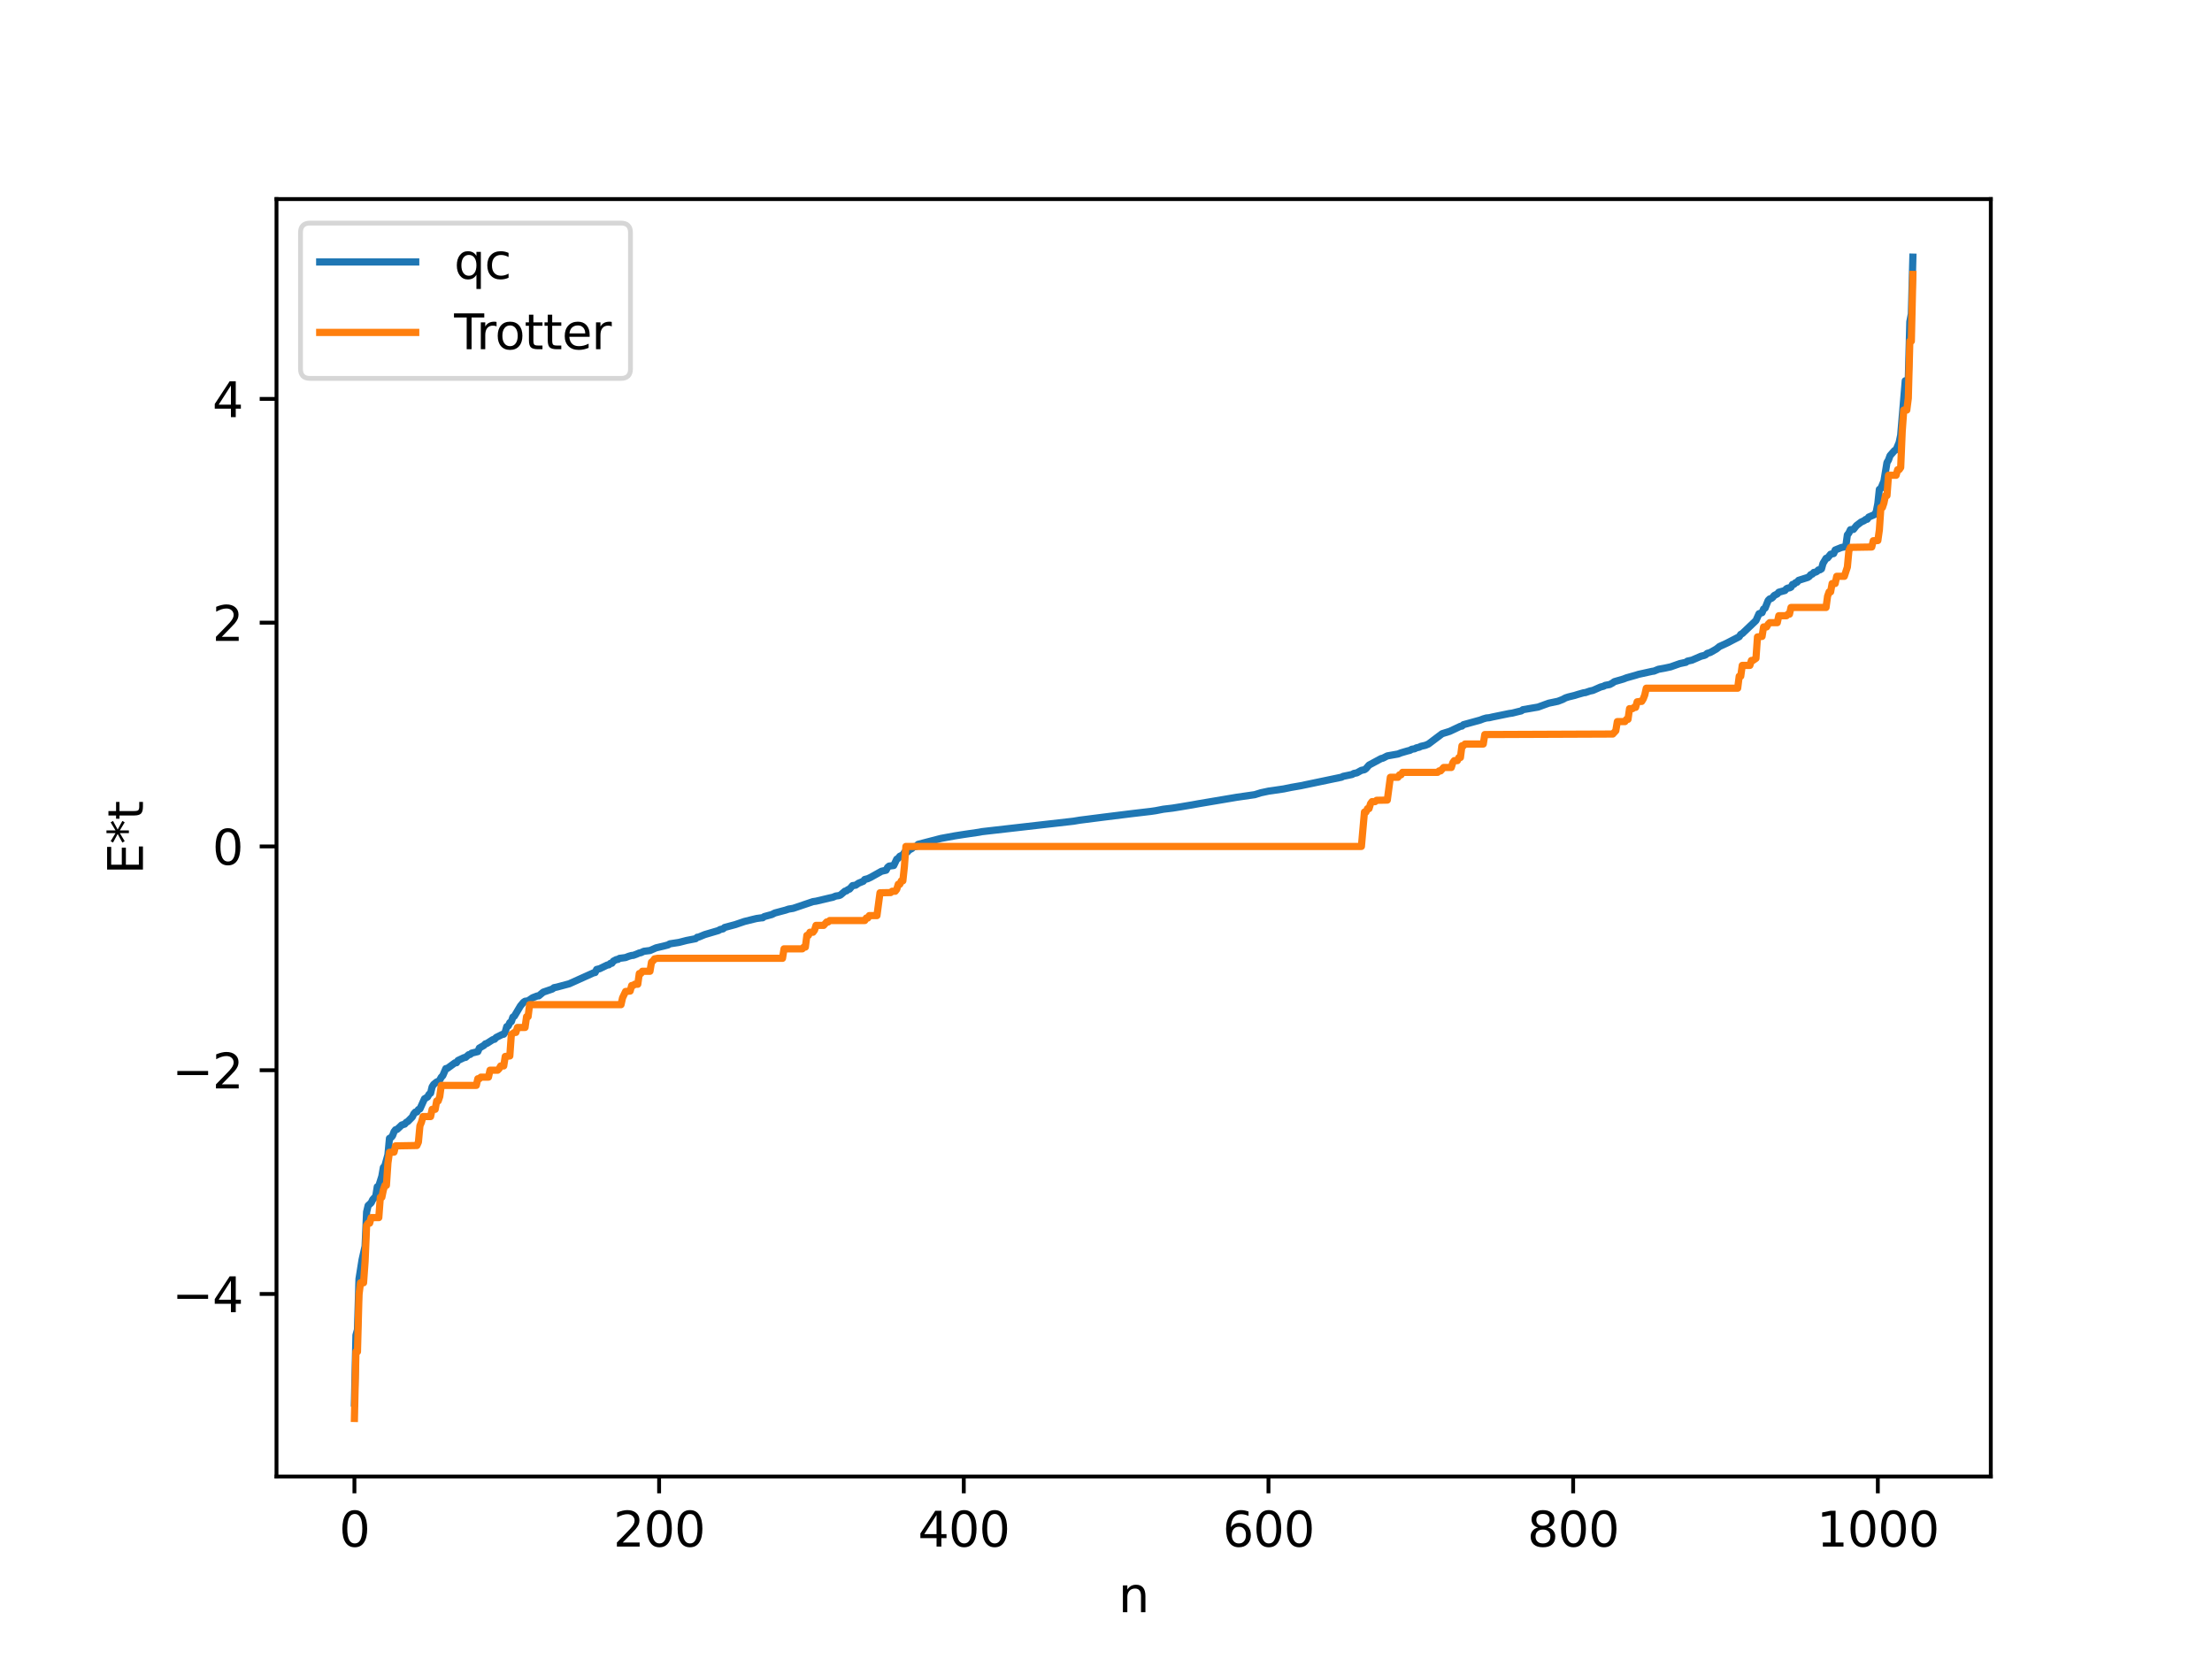 <?xml version="1.0" encoding="utf-8" standalone="no"?>
<!DOCTYPE svg PUBLIC "-//W3C//DTD SVG 1.1//EN"
  "http://www.w3.org/Graphics/SVG/1.1/DTD/svg11.dtd">
<svg xmlns:xlink="http://www.w3.org/1999/xlink" width="460.8pt" height="345.6pt" viewBox="0 0 460.8 345.6" xmlns="http://www.w3.org/2000/svg" version="1.1">
 <defs>
  <style type="text/css">*{stroke-linejoin: round; stroke-linecap: butt}</style>
 </defs>
 <g id="figure_1">
  <g id="patch_1">
   <path d="M 0 345.6 
L 460.8 345.6 
L 460.8 0 
L 0 0 
z
" style="fill: #ffffff"/>
  </g>
  <g id="axes_1">
   <g id="patch_2">
    <path d="M 57.6 307.584 
L 414.72 307.584 
L 414.72 41.472 
L 57.6 41.472 
z
" style="fill: #ffffff"/>
   </g>
   <g id="matplotlib.axis_1">
    <g id="xtick_1">
     <g id="line2d_1">
      <defs>
       <path id="mb41f34267c" d="M 0 0 
L 0 3.5 
" style="stroke: #000000; stroke-width: 0.8"/>
      </defs>
      <g>
       <use xlink:href="#mb41f34267c" x="73.833" y="307.584" style="stroke: #000000; stroke-width: 0.8"/>
      </g>
     </g>
     <g id="text_1">
      <!-- 0 -->
      <g transform="translate(70.651 322.182) scale(0.1 -0.1)">
       <defs>
        <path id="DejaVuSans-30" d="M 2034 4250 
Q 1547 4250 1301 3770 
Q 1056 3291 1056 2328 
Q 1056 1369 1301 889 
Q 1547 409 2034 409 
Q 2525 409 2770 889 
Q 3016 1369 3016 2328 
Q 3016 3291 2770 3770 
Q 2525 4250 2034 4250 
z
M 2034 4750 
Q 2819 4750 3233 4129 
Q 3647 3509 3647 2328 
Q 3647 1150 3233 529 
Q 2819 -91 2034 -91 
Q 1250 -91 836 529 
Q 422 1150 422 2328 
Q 422 3509 836 4129 
Q 1250 4750 2034 4750 
z
" transform="scale(0.016)"/>
       </defs>
       <use xlink:href="#DejaVuSans-30"/>
      </g>
     </g>
    </g>
    <g id="xtick_2">
     <g id="line2d_2">
      <g>
       <use xlink:href="#mb41f34267c" x="137.304" y="307.584" style="stroke: #000000; stroke-width: 0.8"/>
      </g>
     </g>
     <g id="text_2">
      <!-- 200 -->
      <g transform="translate(127.76 322.182) scale(0.1 -0.1)">
       <defs>
        <path id="DejaVuSans-32" d="M 1228 531 
L 3431 531 
L 3431 0 
L 469 0 
L 469 531 
Q 828 903 1448 1529 
Q 2069 2156 2228 2338 
Q 2531 2678 2651 2914 
Q 2772 3150 2772 3378 
Q 2772 3750 2511 3984 
Q 2250 4219 1831 4219 
Q 1534 4219 1204 4116 
Q 875 4013 500 3803 
L 500 4441 
Q 881 4594 1212 4672 
Q 1544 4750 1819 4750 
Q 2544 4750 2975 4387 
Q 3406 4025 3406 3419 
Q 3406 3131 3298 2873 
Q 3191 2616 2906 2266 
Q 2828 2175 2409 1742 
Q 1991 1309 1228 531 
z
" transform="scale(0.016)"/>
       </defs>
       <use xlink:href="#DejaVuSans-32"/>
       <use xlink:href="#DejaVuSans-30" x="63.623"/>
       <use xlink:href="#DejaVuSans-30" x="127.246"/>
      </g>
     </g>
    </g>
    <g id="xtick_3">
     <g id="line2d_3">
      <g>
       <use xlink:href="#mb41f34267c" x="200.775" y="307.584" style="stroke: #000000; stroke-width: 0.8"/>
      </g>
     </g>
     <g id="text_3">
      <!-- 400 -->
      <g transform="translate(191.231 322.182) scale(0.1 -0.1)">
       <defs>
        <path id="DejaVuSans-34" d="M 2419 4116 
L 825 1625 
L 2419 1625 
L 2419 4116 
z
M 2253 4666 
L 3047 4666 
L 3047 1625 
L 3713 1625 
L 3713 1100 
L 3047 1100 
L 3047 0 
L 2419 0 
L 2419 1100 
L 313 1100 
L 313 1709 
L 2253 4666 
z
" transform="scale(0.016)"/>
       </defs>
       <use xlink:href="#DejaVuSans-34"/>
       <use xlink:href="#DejaVuSans-30" x="63.623"/>
       <use xlink:href="#DejaVuSans-30" x="127.246"/>
      </g>
     </g>
    </g>
    <g id="xtick_4">
     <g id="line2d_4">
      <g>
       <use xlink:href="#mb41f34267c" x="264.246" y="307.584" style="stroke: #000000; stroke-width: 0.8"/>
      </g>
     </g>
     <g id="text_4">
      <!-- 600 -->
      <g transform="translate(254.702 322.182) scale(0.1 -0.1)">
       <defs>
        <path id="DejaVuSans-36" d="M 2113 2584 
Q 1688 2584 1439 2293 
Q 1191 2003 1191 1497 
Q 1191 994 1439 701 
Q 1688 409 2113 409 
Q 2538 409 2786 701 
Q 3034 994 3034 1497 
Q 3034 2003 2786 2293 
Q 2538 2584 2113 2584 
z
M 3366 4563 
L 3366 3988 
Q 3128 4100 2886 4159 
Q 2644 4219 2406 4219 
Q 1781 4219 1451 3797 
Q 1122 3375 1075 2522 
Q 1259 2794 1537 2939 
Q 1816 3084 2150 3084 
Q 2853 3084 3261 2657 
Q 3669 2231 3669 1497 
Q 3669 778 3244 343 
Q 2819 -91 2113 -91 
Q 1303 -91 875 529 
Q 447 1150 447 2328 
Q 447 3434 972 4092 
Q 1497 4750 2381 4750 
Q 2619 4750 2861 4703 
Q 3103 4656 3366 4563 
z
" transform="scale(0.016)"/>
       </defs>
       <use xlink:href="#DejaVuSans-36"/>
       <use xlink:href="#DejaVuSans-30" x="63.623"/>
       <use xlink:href="#DejaVuSans-30" x="127.246"/>
      </g>
     </g>
    </g>
    <g id="xtick_5">
     <g id="line2d_5">
      <g>
       <use xlink:href="#mb41f34267c" x="327.717" y="307.584" style="stroke: #000000; stroke-width: 0.8"/>
      </g>
     </g>
     <g id="text_5">
      <!-- 800 -->
      <g transform="translate(318.173 322.182) scale(0.1 -0.1)">
       <defs>
        <path id="DejaVuSans-38" d="M 2034 2216 
Q 1584 2216 1326 1975 
Q 1069 1734 1069 1313 
Q 1069 891 1326 650 
Q 1584 409 2034 409 
Q 2484 409 2743 651 
Q 3003 894 3003 1313 
Q 3003 1734 2745 1975 
Q 2488 2216 2034 2216 
z
M 1403 2484 
Q 997 2584 770 2862 
Q 544 3141 544 3541 
Q 544 4100 942 4425 
Q 1341 4750 2034 4750 
Q 2731 4750 3128 4425 
Q 3525 4100 3525 3541 
Q 3525 3141 3298 2862 
Q 3072 2584 2669 2484 
Q 3125 2378 3379 2068 
Q 3634 1759 3634 1313 
Q 3634 634 3220 271 
Q 2806 -91 2034 -91 
Q 1263 -91 848 271 
Q 434 634 434 1313 
Q 434 1759 690 2068 
Q 947 2378 1403 2484 
z
M 1172 3481 
Q 1172 3119 1398 2916 
Q 1625 2713 2034 2713 
Q 2441 2713 2670 2916 
Q 2900 3119 2900 3481 
Q 2900 3844 2670 4047 
Q 2441 4250 2034 4250 
Q 1625 4250 1398 4047 
Q 1172 3844 1172 3481 
z
" transform="scale(0.016)"/>
       </defs>
       <use xlink:href="#DejaVuSans-38"/>
       <use xlink:href="#DejaVuSans-30" x="63.623"/>
       <use xlink:href="#DejaVuSans-30" x="127.246"/>
      </g>
     </g>
    </g>
    <g id="xtick_6">
     <g id="line2d_6">
      <g>
       <use xlink:href="#mb41f34267c" x="391.188" y="307.584" style="stroke: #000000; stroke-width: 0.8"/>
      </g>
     </g>
     <g id="text_6">
      <!-- 1000 -->
      <g transform="translate(378.463 322.182) scale(0.1 -0.1)">
       <defs>
        <path id="DejaVuSans-31" d="M 794 531 
L 1825 531 
L 1825 4091 
L 703 3866 
L 703 4441 
L 1819 4666 
L 2450 4666 
L 2450 531 
L 3481 531 
L 3481 0 
L 794 0 
L 794 531 
z
" transform="scale(0.016)"/>
       </defs>
       <use xlink:href="#DejaVuSans-31"/>
       <use xlink:href="#DejaVuSans-30" x="63.623"/>
       <use xlink:href="#DejaVuSans-30" x="127.246"/>
       <use xlink:href="#DejaVuSans-30" x="190.869"/>
      </g>
     </g>
    </g>
    <g id="text_7">
     <!-- n -->
     <g transform="translate(232.991 335.861) scale(0.1 -0.1)">
      <defs>
       <path id="DejaVuSans-6e" d="M 3513 2113 
L 3513 0 
L 2938 0 
L 2938 2094 
Q 2938 2591 2744 2837 
Q 2550 3084 2163 3084 
Q 1697 3084 1428 2787 
Q 1159 2491 1159 1978 
L 1159 0 
L 581 0 
L 581 3500 
L 1159 3500 
L 1159 2956 
Q 1366 3272 1645 3428 
Q 1925 3584 2291 3584 
Q 2894 3584 3203 3211 
Q 3513 2838 3513 2113 
z
" transform="scale(0.016)"/>
      </defs>
      <use xlink:href="#DejaVuSans-6e"/>
     </g>
    </g>
   </g>
   <g id="matplotlib.axis_2">
    <g id="ytick_1">
     <g id="line2d_7">
      <defs>
       <path id="m8a2ca3147b" d="M 0 0 
L -3.5 0 
" style="stroke: #000000; stroke-width: 0.8"/>
      </defs>
      <g>
       <use xlink:href="#m8a2ca3147b" x="57.6" y="269.56" style="stroke: #000000; stroke-width: 0.8"/>
      </g>
     </g>
     <g id="text_8">
      <!-- −4 -->
      <g transform="translate(35.858 273.359) scale(0.1 -0.1)">
       <defs>
        <path id="DejaVuSans-2212" d="M 678 2272 
L 4684 2272 
L 4684 1741 
L 678 1741 
L 678 2272 
z
" transform="scale(0.016)"/>
       </defs>
       <use xlink:href="#DejaVuSans-2212"/>
       <use xlink:href="#DejaVuSans-34" x="83.789"/>
      </g>
     </g>
    </g>
    <g id="ytick_2">
     <g id="line2d_8">
      <g>
       <use xlink:href="#m8a2ca3147b" x="57.6" y="222.944" style="stroke: #000000; stroke-width: 0.8"/>
      </g>
     </g>
     <g id="text_9">
      <!-- −2 -->
      <g transform="translate(35.858 226.743) scale(0.1 -0.1)">
       <use xlink:href="#DejaVuSans-2212"/>
       <use xlink:href="#DejaVuSans-32" x="83.789"/>
      </g>
     </g>
    </g>
    <g id="ytick_3">
     <g id="line2d_9">
      <g>
       <use xlink:href="#m8a2ca3147b" x="57.6" y="176.328" style="stroke: #000000; stroke-width: 0.8"/>
      </g>
     </g>
     <g id="text_10">
      <!-- 0 -->
      <g transform="translate(44.237 180.127) scale(0.1 -0.1)">
       <use xlink:href="#DejaVuSans-30"/>
      </g>
     </g>
    </g>
    <g id="ytick_4">
     <g id="line2d_10">
      <g>
       <use xlink:href="#m8a2ca3147b" x="57.6" y="129.712" style="stroke: #000000; stroke-width: 0.8"/>
      </g>
     </g>
     <g id="text_11">
      <!-- 2 -->
      <g transform="translate(44.237 133.511) scale(0.1 -0.1)">
       <use xlink:href="#DejaVuSans-32"/>
      </g>
     </g>
    </g>
    <g id="ytick_5">
     <g id="line2d_11">
      <g>
       <use xlink:href="#m8a2ca3147b" x="57.6" y="83.096" style="stroke: #000000; stroke-width: 0.8"/>
      </g>
     </g>
     <g id="text_12">
      <!-- 4 -->
      <g transform="translate(44.237 86.895) scale(0.1 -0.1)">
       <use xlink:href="#DejaVuSans-34"/>
      </g>
     </g>
    </g>
    <g id="text_13">
     <!-- E*t -->
     <g transform="translate(29.778 182.148) rotate(-90) scale(0.1 -0.1)">
      <defs>
       <path id="DejaVuSans-45" d="M 628 4666 
L 3578 4666 
L 3578 4134 
L 1259 4134 
L 1259 2753 
L 3481 2753 
L 3481 2222 
L 1259 2222 
L 1259 531 
L 3634 531 
L 3634 0 
L 628 0 
L 628 4666 
z
" transform="scale(0.016)"/>
       <path id="DejaVuSans-2a" d="M 3009 3897 
L 1888 3291 
L 3009 2681 
L 2828 2375 
L 1778 3009 
L 1778 1831 
L 1422 1831 
L 1422 3009 
L 372 2375 
L 191 2681 
L 1313 3291 
L 191 3897 
L 372 4206 
L 1422 3572 
L 1422 4750 
L 1778 4750 
L 1778 3572 
L 2828 4206 
L 3009 3897 
z
" transform="scale(0.016)"/>
       <path id="DejaVuSans-74" d="M 1172 4494 
L 1172 3500 
L 2356 3500 
L 2356 3053 
L 1172 3053 
L 1172 1153 
Q 1172 725 1289 603 
Q 1406 481 1766 481 
L 2356 481 
L 2356 0 
L 1766 0 
Q 1100 0 847 248 
Q 594 497 594 1153 
L 594 3053 
L 172 3053 
L 172 3500 
L 594 3500 
L 594 4494 
L 1172 4494 
z
" transform="scale(0.016)"/>
      </defs>
      <use xlink:href="#DejaVuSans-45"/>
      <use xlink:href="#DejaVuSans-2a" x="63.184"/>
      <use xlink:href="#DejaVuSans-74" x="113.184"/>
     </g>
    </g>
   </g>
   <g id="line2d_12">
    <path d="M 73.833 292.268 
L 74.15 278.153 
L 74.467 277.011 
L 74.785 266.425 
L 75.42 262.446 
L 76.054 259.63 
L 76.372 252.473 
L 76.689 251.147 
L 77.324 250.562 
L 77.641 249.903 
L 78.276 249.203 
L 78.593 247.216 
L 78.91 247.058 
L 79.545 245.037 
L 79.862 243.206 
L 80.18 242.836 
L 80.815 240.553 
L 81.132 237.139 
L 81.449 236.984 
L 81.767 236.609 
L 82.084 235.765 
L 82.401 235.342 
L 82.719 235.27 
L 83.353 234.685 
L 83.671 234.368 
L 84.305 234.178 
L 84.623 233.796 
L 84.94 233.644 
L 85.892 232.684 
L 86.21 232.021 
L 86.527 231.665 
L 86.844 231.644 
L 87.162 231.141 
L 87.479 231.009 
L 88.431 228.897 
L 89.066 228.522 
L 89.383 227.952 
L 89.7 227.725 
L 90.018 226.411 
L 90.335 225.911 
L 90.97 225.394 
L 91.287 225.279 
L 91.605 224.997 
L 91.922 224.41 
L 92.239 224.082 
L 92.874 222.605 
L 93.191 222.564 
L 94.778 221.406 
L 95.096 221.387 
L 95.413 220.917 
L 96.682 220.318 
L 97 220.268 
L 97.634 219.715 
L 97.952 219.657 
L 98.269 219.38 
L 99.539 219.068 
L 99.856 218.329 
L 100.808 217.775 
L 101.125 217.449 
L 101.443 217.359 
L 102.395 216.748 
L 102.712 216.552 
L 103.029 216.497 
L 103.347 216.132 
L 104.616 215.498 
L 104.934 215.448 
L 105.251 214.976 
L 105.568 213.854 
L 105.886 213.717 
L 106.203 213.031 
L 106.52 212.826 
L 106.838 211.887 
L 107.155 211.683 
L 108.424 209.547 
L 109.059 208.794 
L 109.377 208.582 
L 110.011 208.492 
L 110.963 207.846 
L 111.915 207.478 
L 112.233 207.456 
L 112.867 206.928 
L 113.185 206.674 
L 115.089 206.022 
L 115.406 205.753 
L 116.041 205.624 
L 116.676 205.452 
L 118.58 204.941 
L 123.658 202.652 
L 123.975 202.596 
L 124.292 201.953 
L 124.927 201.799 
L 126.514 201.03 
L 126.831 200.991 
L 127.148 200.693 
L 127.466 200.662 
L 127.783 200.225 
L 128.418 199.887 
L 128.735 199.863 
L 129.053 199.646 
L 130.005 199.518 
L 130.322 199.472 
L 130.957 199.22 
L 131.591 199.037 
L 131.909 199.022 
L 132.543 198.789 
L 133.178 198.519 
L 133.496 198.467 
L 134.13 198.17 
L 135.4 198.012 
L 136.669 197.456 
L 138.256 197.081 
L 138.891 196.916 
L 139.208 196.83 
L 139.525 196.618 
L 141.429 196.326 
L 143.016 195.917 
L 144.92 195.546 
L 145.238 195.249 
L 145.555 195.209 
L 146.824 194.686 
L 149.681 193.842 
L 149.998 193.639 
L 150.633 193.494 
L 150.95 193.207 
L 153.172 192.611 
L 155.076 191.961 
L 156.98 191.488 
L 157.615 191.339 
L 158.567 191.207 
L 158.884 191.19 
L 159.201 190.942 
L 160.788 190.51 
L 161.423 190.191 
L 162.058 190.022 
L 163.01 189.767 
L 163.644 189.6 
L 164.279 189.382 
L 165.231 189.225 
L 169.357 187.827 
L 169.991 187.734 
L 172.848 187.056 
L 173.482 186.921 
L 174.117 186.659 
L 174.752 186.569 
L 175.069 186.454 
L 176.021 185.648 
L 176.339 185.582 
L 176.656 185.307 
L 176.973 185.219 
L 177.608 184.489 
L 178.243 184.403 
L 178.877 183.974 
L 179.829 183.59 
L 180.147 183.205 
L 180.781 183.046 
L 181.416 182.744 
L 183.638 181.498 
L 184.59 181.28 
L 184.907 180.681 
L 185.224 180.423 
L 186.177 180.303 
L 186.811 178.979 
L 187.129 178.802 
L 187.446 178.379 
L 188.081 178.086 
L 188.398 177.595 
L 189.033 177.474 
L 189.35 177.096 
L 189.985 176.746 
L 190.302 176.404 
L 190.937 176.296 
L 191.254 175.895 
L 196.015 174.658 
L 198.871 174.133 
L 200.14 173.931 
L 201.092 173.785 
L 203.948 173.368 
L 204.583 173.246 
L 206.487 173.027 
L 217.912 171.723 
L 223.624 171.075 
L 224.894 170.862 
L 229.972 170.214 
L 235.684 169.505 
L 239.81 169.02 
L 240.762 168.879 
L 242.348 168.572 
L 244.253 168.346 
L 246.157 168.04 
L 247.109 167.877 
L 248.378 167.667 
L 249.648 167.434 
L 256.947 166.202 
L 257.581 166.093 
L 261.39 165.544 
L 262.659 165.15 
L 264.246 164.81 
L 265.198 164.676 
L 267.42 164.347 
L 269.006 164.021 
L 270.91 163.693 
L 279.479 161.901 
L 279.796 161.728 
L 280.748 161.53 
L 281.7 161.329 
L 282.018 161.124 
L 282.653 161.003 
L 283.605 160.476 
L 284.239 160.347 
L 284.557 160.119 
L 285.191 159.383 
L 287.73 158.016 
L 288.048 157.955 
L 289 157.468 
L 291.221 157.074 
L 291.856 156.829 
L 293.125 156.456 
L 293.76 156.296 
L 294.077 156.087 
L 294.712 155.983 
L 295.029 155.8 
L 295.664 155.653 
L 295.981 155.481 
L 296.934 155.264 
L 297.568 154.994 
L 300.424 152.844 
L 302.011 152.348 
L 304.233 151.3 
L 304.55 151.259 
L 304.867 150.964 
L 308.358 150.002 
L 308.993 149.754 
L 309.628 149.571 
L 310.262 149.509 
L 310.897 149.36 
L 314.388 148.642 
L 315.023 148.554 
L 316.292 148.236 
L 316.927 148.09 
L 317.244 147.842 
L 320.418 147.295 
L 321.687 146.829 
L 322.639 146.486 
L 324.543 146.087 
L 325.496 145.721 
L 326.13 145.382 
L 326.765 145.178 
L 328.034 144.869 
L 328.669 144.666 
L 329.939 144.307 
L 330.256 144.281 
L 331.208 143.958 
L 331.843 143.821 
L 333.429 143.121 
L 334.064 142.953 
L 334.381 142.772 
L 335.334 142.598 
L 335.968 142.252 
L 336.286 142.006 
L 338.19 141.454 
L 338.824 141.206 
L 340.729 140.67 
L 341.363 140.47 
L 341.998 140.332 
L 344.22 139.843 
L 344.537 139.809 
L 345.489 139.421 
L 346.758 139.193 
L 348.028 138.919 
L 349.932 138.244 
L 350.884 138.036 
L 351.201 137.976 
L 351.519 137.727 
L 352.471 137.521 
L 354.375 136.695 
L 355.01 136.54 
L 355.327 136.402 
L 355.644 136.114 
L 356.279 135.924 
L 357.548 135.202 
L 358.183 134.69 
L 359.77 133.959 
L 362.309 132.64 
L 362.626 132.148 
L 362.943 131.991 
L 365.8 129.268 
L 366.434 127.849 
L 367.069 127.631 
L 367.386 126.863 
L 367.704 126.682 
L 368.339 125.091 
L 368.656 124.767 
L 368.973 124.688 
L 369.291 124.439 
L 369.608 124.043 
L 370.243 123.73 
L 370.56 123.366 
L 371.829 123.02 
L 372.147 122.644 
L 372.464 122.496 
L 372.781 122.471 
L 373.099 122.317 
L 373.416 121.749 
L 373.734 121.704 
L 374.051 121.374 
L 374.368 121.288 
L 374.686 120.895 
L 376.59 120.291 
L 376.907 120.08 
L 377.224 119.692 
L 377.542 119.601 
L 377.859 119.241 
L 378.177 119.209 
L 378.494 119.052 
L 378.811 118.724 
L 379.129 118.707 
L 379.446 118.507 
L 379.763 117.368 
L 380.398 116.309 
L 380.715 116.237 
L 381.35 115.456 
L 381.985 115.316 
L 382.302 114.578 
L 383.572 114.063 
L 384.206 113.933 
L 384.524 113.735 
L 384.841 111.432 
L 385.158 111.034 
L 385.476 110.35 
L 386.11 110.282 
L 386.745 109.484 
L 387.697 108.757 
L 388.332 108.466 
L 388.649 108.212 
L 388.967 108.169 
L 389.284 107.717 
L 390.553 107.171 
L 390.871 106.542 
L 391.188 104.898 
L 391.505 101.948 
L 391.823 101.749 
L 392.458 100.213 
L 393.092 96.356 
L 393.41 95.821 
L 393.727 94.927 
L 394.679 93.845 
L 394.996 93.695 
L 395.631 92.163 
L 395.948 90.65 
L 396.9 79.318 
L 397.218 79.308 
L 397.535 78.929 
L 397.853 67.03 
L 398.17 65.393 
L 398.487 53.568 
L 398.487 53.568 
" clip-path="url(#p4050618387)" style="fill: none; stroke: #1f77b4; stroke-width: 1.5; stroke-linecap: square"/>
   </g>
   <g id="line2d_13">
    <path d="M 73.833 295.488 
L 74.15 281.583 
L 74.467 281.583 
L 74.785 269.698 
L 75.102 267.229 
L 75.737 267.229 
L 76.054 262.782 
L 76.372 255.274 
L 76.689 254.814 
L 77.006 254.814 
L 77.324 253.652 
L 78.91 253.652 
L 79.228 249.417 
L 79.545 249.417 
L 79.862 247.884 
L 80.18 246.936 
L 80.497 246.936 
L 80.815 242.253 
L 81.132 240.048 
L 82.084 240.01 
L 82.401 238.706 
L 86.844 238.632 
L 87.162 237.917 
L 87.479 234.524 
L 87.796 233.773 
L 88.114 232.598 
L 89.7 232.598 
L 90.018 231.097 
L 90.653 231.097 
L 90.97 229.354 
L 91.287 229.354 
L 91.605 228.445 
L 91.922 226.109 
L 99.221 226.109 
L 99.539 224.716 
L 99.856 224.716 
L 100.173 224.387 
L 101.76 224.387 
L 102.077 222.944 
L 103.664 222.944 
L 103.981 222.619 
L 104.299 222.056 
L 104.934 222.056 
L 105.251 220.077 
L 106.203 219.977 
L 106.52 215.511 
L 107.155 215.07 
L 107.472 215.07 
L 107.79 214.041 
L 109.377 214.041 
L 109.694 211.784 
L 110.011 211.784 
L 110.329 209.291 
L 129.37 209.29 
L 129.687 207.874 
L 130.322 206.541 
L 131.274 206.456 
L 131.591 205.297 
L 131.909 205.297 
L 132.226 205.032 
L 132.861 205.032 
L 133.178 202.801 
L 133.496 202.801 
L 133.813 202.333 
L 135.4 202.333 
L 135.717 200.431 
L 136.034 200.174 
L 136.352 199.744 
L 136.986 199.636 
L 163.01 199.636 
L 163.327 197.661 
L 167.135 197.661 
L 167.453 197.3 
L 167.77 197.3 
L 168.087 194.856 
L 168.405 194.856 
L 168.722 194.204 
L 169.357 194.204 
L 169.674 193.783 
L 169.991 192.774 
L 171.578 192.774 
L 172.213 192.063 
L 172.53 192.063 
L 172.848 191.762 
L 180.147 191.762 
L 180.464 191.242 
L 180.781 191.242 
L 181.099 190.733 
L 182.686 190.733 
L 183.32 185.982 
L 185.542 185.94 
L 185.859 185.664 
L 186.494 185.664 
L 186.811 185.247 
L 187.129 184.203 
L 187.446 184.203 
L 187.763 183.495 
L 188.081 183.495 
L 188.398 180.541 
L 188.715 176.328 
L 283.605 176.328 
L 284.239 169.161 
L 284.557 169.161 
L 284.874 168.454 
L 285.191 168.454 
L 285.509 167.409 
L 285.826 166.992 
L 286.461 166.992 
L 286.778 166.716 
L 289 166.674 
L 289.634 161.923 
L 291.221 161.923 
L 291.539 161.414 
L 291.856 161.414 
L 292.173 160.895 
L 299.472 160.895 
L 299.79 160.593 
L 300.107 160.593 
L 300.742 159.882 
L 302.329 159.882 
L 302.646 158.874 
L 302.963 158.453 
L 303.598 158.453 
L 303.915 157.8 
L 304.233 157.8 
L 304.55 155.356 
L 304.867 155.356 
L 305.185 154.995 
L 308.993 154.995 
L 309.31 153.02 
L 335.968 152.912 
L 336.603 152.225 
L 336.92 150.323 
L 338.507 150.323 
L 338.824 149.855 
L 339.142 149.855 
L 339.459 147.624 
L 340.094 147.624 
L 340.411 147.359 
L 340.729 147.359 
L 341.046 146.2 
L 341.681 146.115 
L 341.998 146.115 
L 342.315 145.599 
L 342.633 144.783 
L 342.95 143.366 
L 361.991 143.366 
L 362.309 140.872 
L 362.626 140.872 
L 362.943 138.615 
L 364.53 138.615 
L 364.848 137.587 
L 365.165 137.587 
L 365.8 137.145 
L 366.117 132.679 
L 367.069 132.579 
L 367.386 130.6 
L 368.021 130.6 
L 368.339 130.038 
L 368.656 129.712 
L 370.243 129.712 
L 370.56 128.269 
L 372.147 128.269 
L 372.464 127.94 
L 372.781 127.94 
L 373.099 126.547 
L 380.398 126.547 
L 380.715 124.211 
L 381.033 123.303 
L 381.35 123.303 
L 381.667 121.559 
L 382.302 121.559 
L 382.62 120.058 
L 384.206 120.058 
L 384.841 118.133 
L 385.158 114.739 
L 385.476 114.024 
L 389.919 113.95 
L 390.236 112.646 
L 391.188 112.608 
L 391.505 110.403 
L 391.823 105.72 
L 392.14 105.72 
L 392.458 104.773 
L 392.775 103.239 
L 393.092 103.239 
L 393.41 99.004 
L 394.996 99.004 
L 395.314 97.842 
L 395.631 97.842 
L 395.948 97.382 
L 396.266 89.874 
L 396.583 85.427 
L 397.218 85.427 
L 397.535 82.958 
L 397.853 71.073 
L 398.17 71.073 
L 398.487 57.168 
L 398.487 57.168 
" clip-path="url(#p4050618387)" style="fill: none; stroke: #ff7f0e; stroke-width: 1.5; stroke-linecap: square"/>
   </g>
   <g id="patch_3">
    <path d="M 57.6 307.584 
L 57.6 41.472 
" style="fill: none; stroke: #000000; stroke-width: 0.8; stroke-linejoin: miter; stroke-linecap: square"/>
   </g>
   <g id="patch_4">
    <path d="M 414.72 307.584 
L 414.72 41.472 
" style="fill: none; stroke: #000000; stroke-width: 0.8; stroke-linejoin: miter; stroke-linecap: square"/>
   </g>
   <g id="patch_5">
    <path d="M 57.6 307.584 
L 414.72 307.584 
" style="fill: none; stroke: #000000; stroke-width: 0.8; stroke-linejoin: miter; stroke-linecap: square"/>
   </g>
   <g id="patch_6">
    <path d="M 57.6 41.472 
L 414.72 41.472 
" style="fill: none; stroke: #000000; stroke-width: 0.8; stroke-linejoin: miter; stroke-linecap: square"/>
   </g>
   <g id="legend_1">
    <g id="patch_7">
     <path d="M 64.6 78.828 
L 129.342 78.828 
Q 131.342 78.828 131.342 76.828 
L 131.342 48.472 
Q 131.342 46.472 129.342 46.472 
L 64.6 46.472 
Q 62.6 46.472 62.6 48.472 
L 62.6 76.828 
Q 62.6 78.828 64.6 78.828 
z
" style="fill: #ffffff; opacity: 0.8; stroke: #cccccc; stroke-linejoin: miter"/>
    </g>
    <g id="line2d_14">
     <path d="M 66.6 54.57 
L 76.6 54.57 
L 86.6 54.57 
" style="fill: none; stroke: #1f77b4; stroke-width: 1.5; stroke-linecap: square"/>
    </g>
    <g id="text_14">
     <!-- qc -->
     <g transform="translate(94.6 58.07) scale(0.1 -0.1)">
      <defs>
       <path id="DejaVuSans-71" d="M 947 1747 
Q 947 1113 1208 752 
Q 1469 391 1925 391 
Q 2381 391 2643 752 
Q 2906 1113 2906 1747 
Q 2906 2381 2643 2742 
Q 2381 3103 1925 3103 
Q 1469 3103 1208 2742 
Q 947 2381 947 1747 
z
M 2906 525 
Q 2725 213 2448 61 
Q 2172 -91 1784 -91 
Q 1150 -91 751 415 
Q 353 922 353 1747 
Q 353 2572 751 3078 
Q 1150 3584 1784 3584 
Q 2172 3584 2448 3432 
Q 2725 3281 2906 2969 
L 2906 3500 
L 3481 3500 
L 3481 -1331 
L 2906 -1331 
L 2906 525 
z
" transform="scale(0.016)"/>
       <path id="DejaVuSans-63" d="M 3122 3366 
L 3122 2828 
Q 2878 2963 2633 3030 
Q 2388 3097 2138 3097 
Q 1578 3097 1268 2742 
Q 959 2388 959 1747 
Q 959 1106 1268 751 
Q 1578 397 2138 397 
Q 2388 397 2633 464 
Q 2878 531 3122 666 
L 3122 134 
Q 2881 22 2623 -34 
Q 2366 -91 2075 -91 
Q 1284 -91 818 406 
Q 353 903 353 1747 
Q 353 2603 823 3093 
Q 1294 3584 2113 3584 
Q 2378 3584 2631 3529 
Q 2884 3475 3122 3366 
z
" transform="scale(0.016)"/>
      </defs>
      <use xlink:href="#DejaVuSans-71"/>
      <use xlink:href="#DejaVuSans-63" x="63.477"/>
     </g>
    </g>
    <g id="line2d_15">
     <path d="M 66.6 69.249 
L 76.6 69.249 
L 86.6 69.249 
" style="fill: none; stroke: #ff7f0e; stroke-width: 1.5; stroke-linecap: square"/>
    </g>
    <g id="text_15">
     <!-- Trotter -->
     <g transform="translate(94.6 72.749) scale(0.1 -0.1)">
      <defs>
       <path id="DejaVuSans-54" d="M -19 4666 
L 3928 4666 
L 3928 4134 
L 2272 4134 
L 2272 0 
L 1638 0 
L 1638 4134 
L -19 4134 
L -19 4666 
z
" transform="scale(0.016)"/>
       <path id="DejaVuSans-72" d="M 2631 2963 
Q 2534 3019 2420 3045 
Q 2306 3072 2169 3072 
Q 1681 3072 1420 2755 
Q 1159 2438 1159 1844 
L 1159 0 
L 581 0 
L 581 3500 
L 1159 3500 
L 1159 2956 
Q 1341 3275 1631 3429 
Q 1922 3584 2338 3584 
Q 2397 3584 2469 3576 
Q 2541 3569 2628 3553 
L 2631 2963 
z
" transform="scale(0.016)"/>
       <path id="DejaVuSans-6f" d="M 1959 3097 
Q 1497 3097 1228 2736 
Q 959 2375 959 1747 
Q 959 1119 1226 758 
Q 1494 397 1959 397 
Q 2419 397 2687 759 
Q 2956 1122 2956 1747 
Q 2956 2369 2687 2733 
Q 2419 3097 1959 3097 
z
M 1959 3584 
Q 2709 3584 3137 3096 
Q 3566 2609 3566 1747 
Q 3566 888 3137 398 
Q 2709 -91 1959 -91 
Q 1206 -91 779 398 
Q 353 888 353 1747 
Q 353 2609 779 3096 
Q 1206 3584 1959 3584 
z
" transform="scale(0.016)"/>
       <path id="DejaVuSans-65" d="M 3597 1894 
L 3597 1613 
L 953 1613 
Q 991 1019 1311 708 
Q 1631 397 2203 397 
Q 2534 397 2845 478 
Q 3156 559 3463 722 
L 3463 178 
Q 3153 47 2828 -22 
Q 2503 -91 2169 -91 
Q 1331 -91 842 396 
Q 353 884 353 1716 
Q 353 2575 817 3079 
Q 1281 3584 2069 3584 
Q 2775 3584 3186 3129 
Q 3597 2675 3597 1894 
z
M 3022 2063 
Q 3016 2534 2758 2815 
Q 2500 3097 2075 3097 
Q 1594 3097 1305 2825 
Q 1016 2553 972 2059 
L 3022 2063 
z
" transform="scale(0.016)"/>
      </defs>
      <use xlink:href="#DejaVuSans-54"/>
      <use xlink:href="#DejaVuSans-72" x="46.334"/>
      <use xlink:href="#DejaVuSans-6f" x="85.197"/>
      <use xlink:href="#DejaVuSans-74" x="146.379"/>
      <use xlink:href="#DejaVuSans-74" x="185.588"/>
      <use xlink:href="#DejaVuSans-65" x="224.797"/>
      <use xlink:href="#DejaVuSans-72" x="286.32"/>
     </g>
    </g>
   </g>
  </g>
 </g>
 <defs>
  <clipPath id="p4050618387">
   <rect x="57.6" y="41.472" width="357.12" height="266.112"/>
  </clipPath>
 </defs>
</svg>
